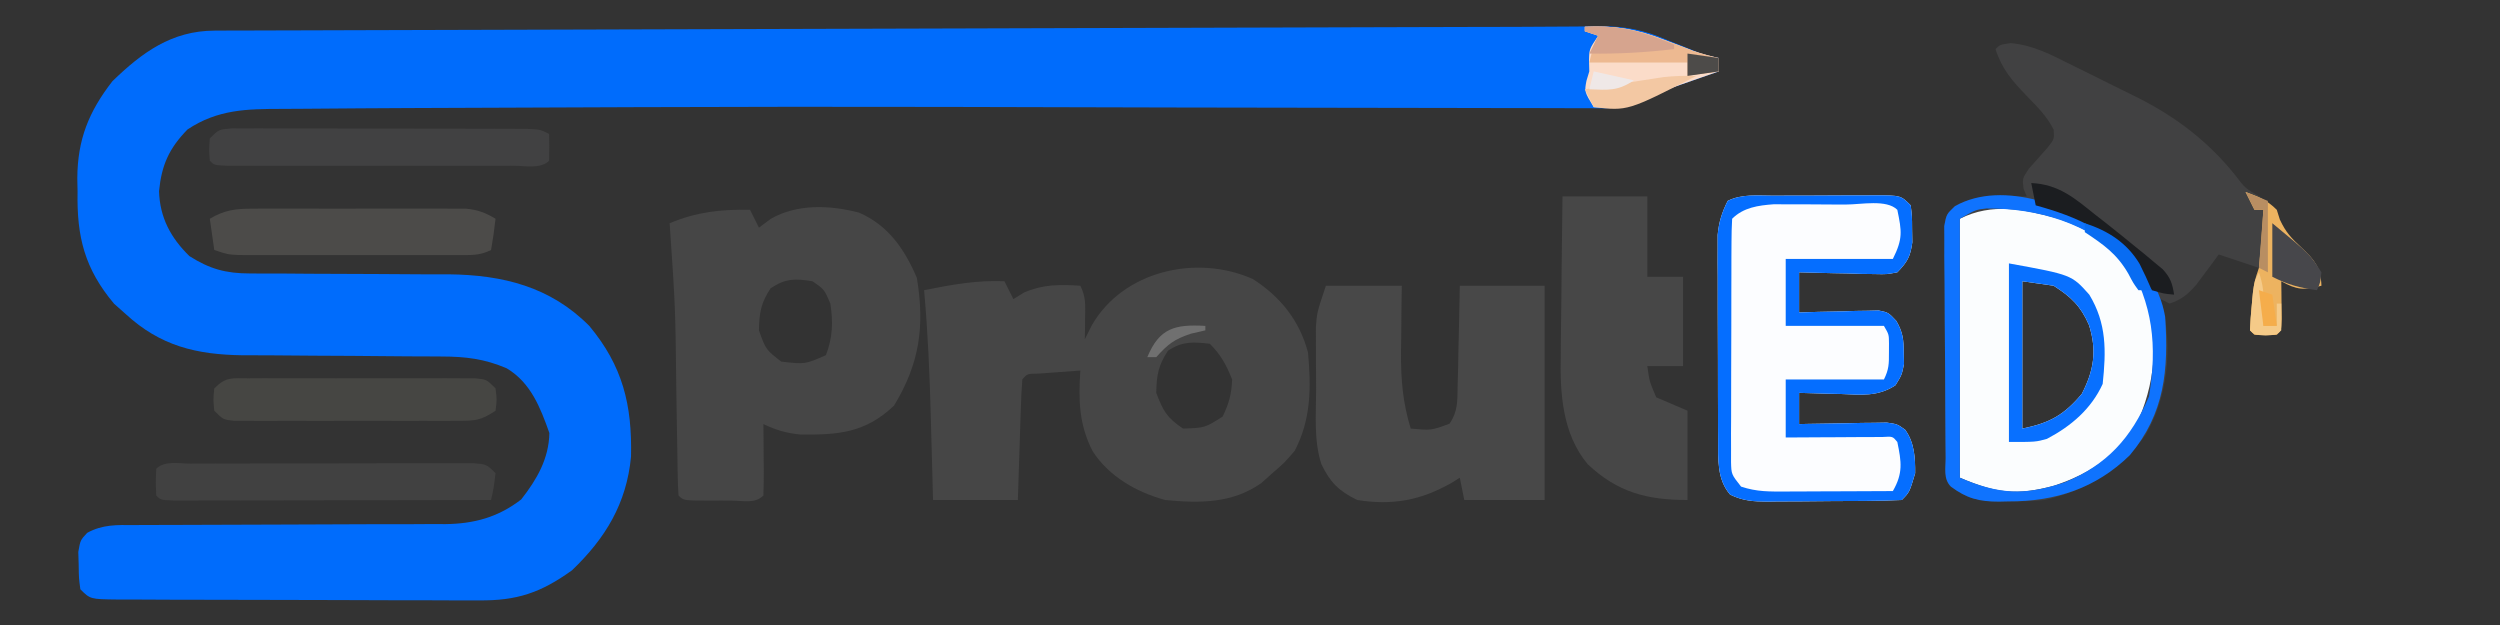 <?xml version="1.0" encoding="UTF-8"?>
<svg version="1.1" xmlns="http://www.w3.org/2000/svg" width="560" height="140">
<rect width="100%" height="100%" fill="#333333" stroke="none"/>
<path d="M0 0 C1.257 -0.009 1.257 -0.009 2.539 -0.018 C4.026 -0.029 5.513 -0.044 7 -0.067 C12.374 -0.098 16.829 0.839 21.724 2.987 C23.107 3.539 24.489 4.09 25.873 4.639 C27.02 5.105 28.167 5.57 29.349 6.05 C30.673 6.419 32.002 6.777 33.349 7.05 C33.349 8.04 33.349 9.03 33.349 10.05 C32.168 10.459 30.988 10.869 29.771 11.292 C28.214 11.836 26.656 12.38 25.099 12.925 C24.322 13.194 23.544 13.463 22.744 13.741 C21.612 14.137 21.612 14.137 20.458 14.542 C19.767 14.783 19.076 15.024 18.364 15.272 C16.356 15.967 16.356 15.967 14.758 17.084 C11.166 18.524 7.603 18.314 3.791 18.283 C2.917 18.284 2.043 18.285 1.143 18.286 C-1.795 18.287 -4.732 18.274 -7.67 18.261 C-9.777 18.259 -11.885 18.257 -13.992 18.257 C-18.551 18.254 -23.111 18.245 -27.67 18.23 C-34.978 18.208 -42.285 18.2 -49.593 18.194 C-62.597 18.181 -75.601 18.156 -88.605 18.129 C-174.282 17.901 -174.282 17.901 -259.959 18.254 C-263.678 18.283 -267.397 18.304 -271.116 18.317 C-275.379 18.332 -279.641 18.366 -283.904 18.415 C-285.437 18.43 -286.97 18.438 -288.503 18.44 C-296.423 18.45 -302.871 18.55 -309.651 23.05 C-313.78 27.288 -315.449 31.001 -316.026 36.862 C-315.858 42.779 -313.401 47.344 -309.213 51.425 C-304.665 54.309 -301.057 55.298 -295.674 55.305 C-293.901 55.315 -293.901 55.315 -292.092 55.326 C-290.821 55.325 -289.55 55.324 -288.241 55.323 C-286.226 55.338 -284.21 55.353 -282.195 55.37 C-277.245 55.407 -272.294 55.425 -267.344 55.43 C-263.888 55.435 -260.433 55.46 -256.978 55.496 C-255.046 55.51 -253.114 55.503 -251.183 55.495 C-239.047 55.629 -228.406 58.242 -219.651 67.05 C-212.162 76.033 -210.036 84.741 -210.303 96.327 C-211.283 106.818 -216.035 114.634 -223.526 121.8 C-230.482 126.808 -235.854 128.646 -244.432 128.535 C-245.376 128.539 -246.32 128.543 -247.292 128.547 C-250.389 128.554 -253.484 128.533 -256.581 128.51 C-258.739 128.508 -260.898 128.507 -263.056 128.508 C-267.567 128.505 -272.077 128.488 -276.587 128.461 C-282.378 128.427 -288.169 128.42 -293.959 128.421 C-298.41 128.42 -302.86 128.41 -307.311 128.395 C-309.447 128.389 -311.584 128.385 -313.72 128.383 C-316.696 128.379 -319.671 128.361 -322.646 128.34 C-323.534 128.341 -324.421 128.342 -325.335 128.343 C-331.422 128.278 -331.422 128.278 -333.651 126.05 C-333.987 123.553 -333.987 123.553 -334.026 120.612 C-334.054 119.644 -334.083 118.676 -334.112 117.678 C-333.651 115.05 -333.651 115.05 -332.124 113.409 C-328.672 111.511 -325.452 111.634 -321.613 111.665 C-320.806 111.659 -319.999 111.654 -319.167 111.648 C-317.417 111.639 -315.666 111.636 -313.916 111.639 C-311.141 111.643 -308.366 111.629 -305.591 111.61 C-299.694 111.574 -293.798 111.56 -287.901 111.55 C-281.08 111.537 -274.259 111.516 -267.437 111.47 C-264.712 111.456 -261.987 111.46 -259.262 111.465 C-257.577 111.456 -255.892 111.445 -254.207 111.434 C-253.456 111.44 -252.706 111.447 -251.933 111.453 C-245.489 111.379 -240.098 109.941 -234.901 105.925 C-231.394 101.444 -228.709 96.837 -228.588 91.05 C-230.611 85.34 -232.759 79.775 -238.151 76.55 C-243.095 74.431 -247.306 73.926 -252.659 73.908 C-253.848 73.901 -255.037 73.894 -256.261 73.886 C-257.538 73.882 -258.816 73.878 -260.131 73.874 C-261.468 73.863 -262.804 73.852 -264.141 73.84 C-269.797 73.787 -275.453 73.739 -281.109 73.724 C-284.578 73.713 -288.045 73.684 -291.514 73.642 C-293.458 73.624 -295.402 73.627 -297.346 73.63 C-307.65 73.488 -315.731 71.543 -323.463 64.425 C-324.772 63.261 -324.772 63.261 -326.108 62.073 C-332.675 54.265 -334.468 47.118 -334.276 37.05 C-334.295 36.034 -334.315 35.018 -334.334 33.971 C-334.279 25.292 -331.772 19.073 -326.475 12.245 C-319.829 5.805 -313.2 0.939 -303.6 0.911 C-302.55 0.905 -301.499 0.9 -300.417 0.894 C-298.68 0.893 -298.68 0.893 -296.908 0.891 C-295.067 0.884 -295.067 0.884 -293.189 0.876 C-289.776 0.864 -286.363 0.855 -282.95 0.849 C-279.271 0.841 -275.592 0.827 -271.912 0.814 C-265.531 0.792 -259.15 0.774 -252.77 0.759 C-243.524 0.736 -234.279 0.708 -225.033 0.678 C-210.008 0.631 -194.983 0.587 -179.958 0.547 C-165.405 0.508 -150.852 0.466 -136.3 0.422 C-135.405 0.419 -134.511 0.416 -133.59 0.414 C-129.995 0.403 -126.401 0.392 -122.806 0.381 C-94.42 0.294 -66.035 0.21 -37.649 0.132 C-35.5 0.126 -33.35 0.12 -31.201 0.113 C-30.516 0.112 -29.831 0.11 -29.125 0.108 C-27.123 0.102 -25.12 0.096 -23.117 0.091 C-19.452 0.081 -15.787 0.074 -12.123 0.068 C-8.081 0.059 -4.041 0.038 0 0 Z " fill="#006CFC" transform="translate(351.651,5.95)"/>
<path d="M0 0 C5.112 0.498 9.072 2.633 13.629 4.91 C15.028 5.597 15.028 5.597 16.456 6.299 C18.317 7.217 20.176 8.143 22.03 9.074 C24.173 10.15 26.324 11.205 28.48 12.254 C37.083 16.606 44.278 22.093 50.316 29.66 C52.471 32.507 52.471 32.507 55.691 34.348 C59.098 36.717 59.76 38.663 61.566 42.348 C62.741 43.568 63.953 44.754 65.191 45.91 C68.004 48.574 69.444 50.306 69.566 54.348 C65.691 55.424 64.042 55.293 60.566 53.348 C60.578 54.13 60.59 54.913 60.602 55.719 C60.611 56.731 60.62 57.743 60.629 58.785 C60.641 59.794 60.652 60.804 60.664 61.844 C60.566 64.348 60.566 64.348 59.566 65.348 C57.066 65.473 57.066 65.473 54.566 65.348 C54.236 65.018 53.906 64.688 53.566 64.348 C53.631 62.553 53.768 60.76 53.941 58.973 C54.032 57.996 54.122 57.018 54.215 56.012 C54.566 53.348 54.566 53.348 55.566 50.348 C54.638 50.038 53.71 49.729 52.754 49.41 C50.691 48.723 48.629 48.035 46.566 47.348 C46.108 47.974 45.649 48.601 45.176 49.246 C44.562 50.063 43.949 50.881 43.316 51.723 C42.713 52.535 42.11 53.347 41.488 54.184 C39.58 56.332 38.27 57.42 35.566 58.348 C34.576 57.853 34.576 57.853 33.566 57.348 C33.726 57.871 33.886 58.394 34.051 58.934 C36.117 68.605 35.174 79.184 30.16 87.75 C24.527 95.735 17.016 100.15 7.566 102.348 C4.851 102.627 2.17 102.673 -0.559 102.66 C-1.248 102.676 -1.938 102.692 -2.648 102.709 C-7.106 102.713 -9.858 102.013 -13.434 99.348 C-15.184 97.598 -14.588 95.153 -14.611 92.774 C-14.623 91.582 -14.636 90.391 -14.649 89.163 C-14.657 87.866 -14.664 86.568 -14.672 85.23 C-14.676 84.573 -14.68 83.916 -14.684 83.239 C-14.705 79.76 -14.719 76.281 -14.729 72.802 C-14.74 69.205 -14.774 65.608 -14.814 62.011 C-14.84 59.249 -14.848 56.487 -14.852 53.724 C-14.859 51.753 -14.886 49.781 -14.912 47.81 C-14.91 46.612 -14.907 45.414 -14.904 44.18 C-14.909 43.124 -14.915 42.068 -14.921 40.98 C-14.434 38.348 -14.434 38.348 -12.557 36.515 C-10.077 35.152 -8.248 34.853 -5.434 34.66 C-4.588 34.594 -3.742 34.529 -2.871 34.461 C-0.727 34.361 1.42 34.348 3.566 34.348 C3.329 33.78 3.092 33.213 2.848 32.629 C2.566 30.348 2.566 30.348 4.035 28.129 C5.389 26.608 6.743 25.087 8.098 23.566 C9.739 21.521 9.739 21.521 9.594 19.406 C8.095 16.403 5.957 14.318 3.629 11.91 C0.351 8.519 -1.995 5.876 -3.434 1.348 C-2.434 0.348 -2.434 0.348 0 0 Z M2.566 53.348 C2.566 64.238 2.566 75.128 2.566 86.348 C8.635 85.134 11.896 83.334 15.879 78.598 C18.636 73.287 19.293 68.814 17.504 63.16 C15.651 58.901 13.489 56.837 9.566 54.348 C7.256 54.018 4.946 53.688 2.566 53.348 Z " fill="#414142" transform="translate(450.434,9.652)"/>
<path d="M0 0 C6.198 3.936 10.534 9.413 12.375 16.5 C13.073 24.312 13.072 31.489 9.375 38.5 C7 41.25 7 41.25 4.375 43.5 C3.571 44.222 2.766 44.944 1.938 45.688 C-4.58 50.298 -11.935 50.247 -19.625 49.5 C-26.057 47.734 -32.189 44.256 -35.879 38.566 C-38.937 32.589 -39.07 27.111 -38.625 20.5 C-40.605 20.64 -42.584 20.787 -44.562 20.938 C-45.665 21.019 -46.767 21.1 -47.902 21.184 C-50.536 21.204 -50.536 21.204 -51.625 22.5 C-51.783 24.498 -51.876 26.501 -51.941 28.504 C-51.983 29.719 -52.025 30.934 -52.068 32.186 C-52.108 33.465 -52.147 34.744 -52.188 36.062 C-52.231 37.346 -52.274 38.629 -52.318 39.951 C-52.425 43.134 -52.525 46.317 -52.625 49.5 C-58.895 49.5 -65.165 49.5 -71.625 49.5 C-71.686 47.196 -71.746 44.893 -71.809 42.52 C-71.871 40.242 -71.934 37.965 -71.997 35.688 C-72.04 34.128 -72.082 32.567 -72.122 31.007 C-72.371 21.474 -72.772 12.002 -73.625 2.5 C-67.551 1.293 -61.831 0.224 -55.625 0.5 C-54.965 1.82 -54.305 3.14 -53.625 4.5 C-52.821 4.005 -52.016 3.51 -51.188 3 C-46.805 1.155 -43.302 1.219 -38.625 1.5 C-37.363 4.025 -37.526 5.812 -37.562 8.625 C-37.572 9.535 -37.581 10.445 -37.59 11.383 C-37.601 12.081 -37.613 12.78 -37.625 13.5 C-37.109 12.469 -36.594 11.438 -36.062 10.375 C-29.111 -1.778 -12.663 -5.645 0 0 Z M-19 16.062 C-21.172 19.321 -21.558 21.591 -21.625 25.5 C-20.11 29.515 -19.219 31.104 -15.625 33.5 C-10.744 33.345 -10.744 33.345 -6.75 30.812 C-5.333 27.9 -4.755 25.752 -4.625 22.5 C-5.95 19.219 -7.125 17 -9.625 14.5 C-13.455 14.074 -15.733 13.913 -19 16.062 Z " fill="#464646" transform="translate(280.625,62.5)"/>
<path d="M0 0 C0.66 1.32 1.32 2.64 2 4 C2.887 3.34 3.774 2.68 4.688 2 C10.633 -1.384 17.923 -1.059 24.406 0.625 C30.945 3.442 34.668 8.852 37.375 15.25 C39.183 26.099 37.976 34.467 32.25 43.875 C25.845 49.924 19.938 50.432 11.27 50.336 C8.129 50.013 5.84 49.337 3 48 C3.012 49.143 3.023 50.287 3.035 51.465 C3.045 52.956 3.054 54.447 3.062 55.938 C3.071 56.692 3.079 57.447 3.088 58.225 C3.097 60.15 3.052 62.075 3 64 C1.114 65.886 -1.578 65.132 -4.082 65.137 C-5.279 65.131 -5.279 65.131 -6.5 65.125 C-7.298 65.129 -8.096 65.133 -8.918 65.137 C-14.873 65.127 -14.873 65.127 -16 64 C-16.117 62.566 -16.167 61.126 -16.189 59.687 C-16.206 58.768 -16.223 57.849 -16.24 56.902 C-16.26 55.396 -16.26 55.396 -16.281 53.859 C-16.3 52.826 -16.318 51.793 -16.337 50.729 C-16.396 47.402 -16.449 44.076 -16.5 40.75 C-16.71 21.849 -16.71 21.849 -18 3 C-11.905 0.476 -6.601 -0.132 0 0 Z M4.625 17.562 C2.453 20.821 2.067 23.091 2 27 C3.548 31.324 3.548 31.324 7 34 C12.345 34.61 12.345 34.61 17 32.562 C18.52 28.667 18.645 25.12 18 21 C16.65 17.832 16.65 17.832 14 16 C10.06 15.367 7.987 15.351 4.625 17.562 Z " fill="#464646" transform="translate(168,47)"/>
<path d="M0 0 C1.221 -0.005 1.221 -0.005 2.466 -0.01 C4.187 -0.015 5.909 -0.017 7.63 -0.017 C10.271 -0.02 12.911 -0.038 15.551 -0.057 C17.221 -0.06 18.892 -0.062 20.562 -0.062 C21.355 -0.07 22.148 -0.077 22.965 -0.084 C28.552 -0.061 28.552 -0.061 30.781 2.168 C31.082 4.629 31.082 4.629 31.094 7.543 C31.111 8.499 31.127 9.456 31.145 10.441 C30.716 13.655 30.024 14.853 27.781 17.168 C25.421 17.622 25.421 17.622 22.676 17.559 C21.201 17.539 21.201 17.539 19.697 17.52 C18.673 17.486 17.649 17.453 16.594 17.418 C15.04 17.391 15.04 17.391 13.455 17.363 C10.896 17.316 8.339 17.25 5.781 17.168 C5.781 20.138 5.781 23.108 5.781 26.168 C7.895 26.098 7.895 26.098 10.051 26.027 C11.898 25.99 13.746 25.953 15.594 25.918 C16.523 25.884 17.451 25.851 18.408 25.816 C19.747 25.797 19.747 25.797 21.113 25.777 C21.935 25.756 22.758 25.735 23.605 25.714 C25.781 26.168 25.781 26.168 27.546 28.04 C29.025 30.587 29.214 32.236 29.219 35.168 C29.238 36.014 29.257 36.859 29.277 37.73 C28.781 40.168 28.781 40.168 27.363 42.465 C23.4 45.079 19.663 44.596 15.031 44.418 C13.699 44.391 13.699 44.391 12.34 44.363 C10.153 44.316 7.967 44.251 5.781 44.168 C5.781 46.478 5.781 48.788 5.781 51.168 C6.432 51.152 7.083 51.137 7.753 51.12 C10.7 51.058 13.647 51.019 16.594 50.98 C17.618 50.955 18.642 50.93 19.697 50.904 C21.172 50.89 21.172 50.89 22.676 50.875 C23.582 50.859 24.488 50.844 25.421 50.827 C27.781 51.168 27.781 51.168 29.55 52.444 C31.628 55.353 31.802 58.689 31.781 62.168 C30.509 66.441 30.509 66.441 28.781 68.168 C26.162 68.294 23.57 68.357 20.949 68.371 C20.161 68.377 19.373 68.382 18.561 68.388 C16.889 68.398 15.217 68.404 13.545 68.408 C10.99 68.418 8.436 68.449 5.881 68.48 C4.258 68.487 2.635 68.492 1.012 68.496 C0.248 68.508 -0.516 68.521 -1.302 68.534 C-4.439 68.52 -6.835 68.357 -9.671 66.96 C-12.628 63.536 -12.346 59.073 -12.364 54.723 C-12.37 53.658 -12.377 52.593 -12.383 51.497 C-12.384 50.357 -12.386 49.217 -12.387 48.043 C-12.39 46.863 -12.393 45.684 -12.397 44.468 C-12.402 41.977 -12.404 39.486 -12.404 36.994 C-12.406 33.182 -12.424 29.371 -12.443 25.559 C-12.446 23.137 -12.448 20.715 -12.449 18.293 C-12.456 17.153 -12.464 16.014 -12.471 14.839 C-12.466 13.242 -12.466 13.242 -12.462 11.613 C-12.463 10.68 -12.465 9.747 -12.466 8.786 C-12.193 5.895 -11.514 3.761 -10.219 1.168 C-7.012 -0.436 -3.523 0.005 0 0 Z " fill="#FCFDFF" transform="translate(397.219,43.832)"/>
<path d="M0 0 C5.61 0 11.22 0 17 0 C16.977 1.64 16.954 3.279 16.93 4.969 C16.911 7.146 16.893 9.323 16.875 11.5 C16.858 12.578 16.841 13.655 16.824 14.766 C16.787 20.888 17.194 26.141 19 32 C23.561 32.434 23.561 32.434 27.698 30.903 C29.623 28.089 29.438 25.746 29.512 22.363 C29.547 21.065 29.583 19.766 29.619 18.428 C29.642 17.056 29.665 15.684 29.688 14.312 C29.721 12.929 29.755 11.546 29.791 10.162 C29.874 6.775 29.938 3.388 30 0 C36.27 0 42.54 0 49 0 C49 15.84 49 31.68 49 48 C43.06 48 37.12 48 31 48 C30.67 46.35 30.34 44.7 30 43 C29.143 43.541 29.143 43.541 28.27 44.094 C21.308 48.078 14.977 49.255 7 48 C2.893 45.961 1.017 44.135 -1 40 C-2.754 34.627 -2.186 28.794 -2.185 23.21 C-2.187 21.139 -2.206 19.068 -2.225 16.996 C-2.227 15.68 -2.228 14.364 -2.23 13.008 C-2.235 11.808 -2.239 10.608 -2.243 9.372 C-2 6 -2 6 0 0 Z " fill="#484848" transform="translate(297,64)"/>
<path d="M0 0 C8.85 3.046 14.82 7.567 18.996 16.031 C22.695 25.381 22.056 35.502 18.188 44.695 C14.103 52.704 7.447 57.056 -0.941 59.844 C-9.291 62.085 -13.929 61.492 -22.004 58.031 C-22.004 38.891 -22.004 19.751 -22.004 0.031 C-14.716 -3.613 -7.677 -2.112 0 0 Z M-8.004 14.031 C-8.004 24.921 -8.004 35.811 -8.004 47.031 C-1.936 45.818 1.326 44.018 5.309 39.281 C8.066 33.971 8.722 29.498 6.934 23.844 C5.081 19.585 2.919 17.521 -1.004 15.031 C-3.314 14.701 -5.624 14.371 -8.004 14.031 Z " fill="#FBFDFE" transform="translate(461.004,48.969)"/>
<path d="M0 0 C6.27 0 12.54 0 19 0 C19 5.94 19 11.88 19 18 C21.64 18 24.28 18 27 18 C27 24.6 27 31.2 27 38 C24.36 38 21.72 38 19 38 C19.47 41.441 19.47 41.441 21 45 C23.31 45.99 25.62 46.98 28 48 C28 54.6 28 61.2 28 68 C18.93 68 12.303 66.286 5.615 59.947 C-0.045 53.123 -0.571 44.121 -0.391 35.645 C-0.385 34.617 -0.379 33.589 -0.373 32.53 C-0.351 29.291 -0.301 26.052 -0.25 22.812 C-0.23 20.598 -0.212 18.384 -0.195 16.17 C-0.152 10.78 -0.083 5.39 0 0 Z " fill="#474747" transform="translate(350,44)"/>
<path d="M0 0 C1.221 -0.005 1.221 -0.005 2.466 -0.01 C4.187 -0.015 5.909 -0.017 7.63 -0.017 C10.271 -0.02 12.911 -0.038 15.551 -0.057 C17.221 -0.06 18.892 -0.062 20.562 -0.062 C21.355 -0.07 22.148 -0.077 22.965 -0.084 C28.552 -0.061 28.552 -0.061 30.781 2.168 C31.082 4.629 31.082 4.629 31.094 7.543 C31.111 8.499 31.127 9.456 31.145 10.441 C30.716 13.655 30.024 14.853 27.781 17.168 C25.421 17.622 25.421 17.622 22.676 17.559 C21.201 17.539 21.201 17.539 19.697 17.52 C18.673 17.486 17.649 17.453 16.594 17.418 C15.04 17.391 15.04 17.391 13.455 17.363 C10.896 17.316 8.339 17.25 5.781 17.168 C5.781 20.138 5.781 23.108 5.781 26.168 C7.895 26.098 7.895 26.098 10.051 26.027 C11.898 25.99 13.746 25.953 15.594 25.918 C16.523 25.884 17.451 25.851 18.408 25.816 C19.747 25.797 19.747 25.797 21.113 25.777 C21.935 25.756 22.758 25.735 23.605 25.714 C25.781 26.168 25.781 26.168 27.546 28.04 C29.025 30.587 29.214 32.236 29.219 35.168 C29.238 36.014 29.257 36.859 29.277 37.73 C28.781 40.168 28.781 40.168 27.363 42.465 C23.4 45.079 19.663 44.596 15.031 44.418 C13.699 44.391 13.699 44.391 12.34 44.363 C10.153 44.316 7.967 44.251 5.781 44.168 C5.781 46.478 5.781 48.788 5.781 51.168 C6.432 51.152 7.083 51.137 7.753 51.12 C10.7 51.058 13.647 51.019 16.594 50.98 C17.618 50.955 18.642 50.93 19.697 50.904 C21.172 50.89 21.172 50.89 22.676 50.875 C23.582 50.859 24.488 50.844 25.421 50.827 C27.781 51.168 27.781 51.168 29.55 52.444 C31.628 55.353 31.802 58.689 31.781 62.168 C30.509 66.441 30.509 66.441 28.781 68.168 C26.162 68.294 23.57 68.357 20.949 68.371 C20.161 68.377 19.373 68.382 18.561 68.388 C16.889 68.398 15.217 68.404 13.545 68.408 C10.99 68.418 8.436 68.449 5.881 68.48 C4.258 68.487 2.635 68.492 1.012 68.496 C0.248 68.508 -0.516 68.521 -1.302 68.534 C-4.439 68.52 -6.835 68.357 -9.671 66.96 C-12.628 63.536 -12.346 59.073 -12.364 54.723 C-12.37 53.658 -12.377 52.593 -12.383 51.497 C-12.384 50.357 -12.386 49.217 -12.387 48.043 C-12.39 46.863 -12.393 45.684 -12.397 44.468 C-12.402 41.977 -12.404 39.486 -12.404 36.994 C-12.406 33.182 -12.424 29.371 -12.443 25.559 C-12.446 23.137 -12.448 20.715 -12.449 18.293 C-12.456 17.153 -12.464 16.014 -12.471 14.839 C-12.466 13.242 -12.466 13.242 -12.462 11.613 C-12.463 10.68 -12.465 9.747 -12.466 8.786 C-12.193 5.895 -11.514 3.761 -10.219 1.168 C-7.012 -0.436 -3.523 0.005 0 0 Z M-9.219 5.168 C-9.323 6.932 -9.357 8.7 -9.364 10.466 C-9.374 12.163 -9.374 12.163 -9.383 13.895 C-9.384 15.127 -9.386 16.359 -9.387 17.629 C-9.39 18.886 -9.393 20.142 -9.397 21.437 C-9.402 24.102 -9.405 26.767 -9.404 29.432 C-9.404 32.847 -9.418 36.262 -9.435 39.678 C-9.449 42.932 -9.448 46.187 -9.449 49.441 C-9.456 50.67 -9.464 51.898 -9.471 53.163 C-9.468 54.301 -9.465 55.439 -9.462 56.611 C-9.463 57.614 -9.465 58.617 -9.466 59.65 C-9.394 62.415 -9.394 62.415 -7.219 65.168 C-3.68 66.347 -0.877 66.281 2.855 66.266 C3.539 66.264 4.223 66.263 4.928 66.261 C7.108 66.256 9.288 66.243 11.469 66.23 C12.949 66.225 14.428 66.221 15.908 66.217 C19.533 66.206 23.157 66.189 26.781 66.168 C29.081 62.176 28.716 59.673 27.781 55.168 C26.743 53.906 26.743 53.906 24.465 54.054 C22.964 54.062 22.964 54.062 21.434 54.07 C20.354 54.074 19.274 54.077 18.162 54.08 C16.458 54.093 16.458 54.093 14.719 54.105 C13.008 54.112 13.008 54.112 11.264 54.119 C8.436 54.131 5.609 54.149 2.781 54.168 C2.781 49.878 2.781 45.588 2.781 41.168 C10.041 41.168 17.301 41.168 24.781 41.168 C25.904 38.923 25.915 37.653 25.906 35.168 C25.909 34.467 25.911 33.765 25.914 33.043 C25.895 31.076 25.895 31.076 24.781 29.168 C17.521 29.168 10.261 29.168 2.781 29.168 C2.781 24.218 2.781 19.268 2.781 14.168 C10.701 14.168 18.621 14.168 26.781 14.168 C29.05 9.63 28.783 7.996 27.781 3.168 C25.37 0.757 19.639 1.995 16.273 1.982 C15.577 1.983 14.881 1.983 14.163 1.983 C12.054 1.98 9.945 1.962 7.836 1.943 C6.49 1.94 5.143 1.938 3.797 1.938 C2.573 1.933 1.348 1.929 0.087 1.925 C-3.35 2.178 -6.683 2.632 -9.219 5.168 Z " fill="#056EFF" transform="translate(397.219,43.832)"/>
<path d="M0 0 C1.108 -0.006 2.216 -0.013 3.357 -0.019 C5.145 -0.013 5.145 -0.013 6.969 -0.007 C8.197 -0.009 9.424 -0.011 10.689 -0.013 C13.285 -0.014 15.881 -0.01 18.477 -0.002 C22.453 0.009 26.43 -0.002 30.406 -0.015 C32.927 -0.013 35.448 -0.011 37.969 -0.007 C39.16 -0.011 40.352 -0.015 41.58 -0.019 C42.688 -0.013 43.796 -0.006 44.938 0 C46.398 0.002 46.398 0.002 47.889 0.005 C50.546 0.266 52.191 0.904 54.469 2.259 C54.213 4.602 53.876 6.937 53.469 9.259 C50.868 10.559 48.97 10.386 46.057 10.388 C44.926 10.391 43.794 10.394 42.629 10.398 C40.788 10.395 40.788 10.395 38.91 10.392 C37.027 10.393 37.027 10.393 35.106 10.395 C32.447 10.395 29.789 10.394 27.13 10.389 C23.722 10.383 20.315 10.387 16.907 10.393 C13.658 10.397 10.409 10.394 7.16 10.392 C5.935 10.394 4.71 10.396 3.448 10.398 C2.313 10.395 1.179 10.391 0.01 10.388 C-0.99 10.387 -1.99 10.387 -3.02 10.386 C-5.531 10.259 -5.531 10.259 -8.531 9.259 C-8.861 6.949 -9.191 4.639 -9.531 2.259 C-6.251 0.308 -3.792 0.006 0 0 Z " fill="#4C4B49" transform="translate(56.531,46.741)"/>
<path d="M0 0 C0.709 -0.003 1.418 -0.007 2.148 -0.01 C4.503 -0.02 6.858 -0.022 9.213 -0.023 C10.844 -0.026 12.474 -0.029 14.105 -0.033 C17.527 -0.039 20.949 -0.041 24.372 -0.04 C28.765 -0.04 33.158 -0.054 37.551 -0.071 C40.919 -0.082 44.288 -0.084 47.657 -0.083 C49.277 -0.085 50.897 -0.089 52.517 -0.097 C54.78 -0.107 57.042 -0.104 59.305 -0.098 C60.594 -0.099 61.883 -0.101 63.212 -0.102 C66.217 0.145 66.217 0.145 68.217 2.145 C67.842 5.27 67.842 5.27 67.217 8.145 C57.586 8.168 47.955 8.186 38.324 8.197 C33.852 8.202 29.38 8.209 24.909 8.221 C20.597 8.232 16.285 8.238 11.973 8.24 C10.325 8.242 8.676 8.246 7.027 8.251 C4.726 8.258 2.425 8.259 0.124 8.259 C-1.845 8.262 -1.845 8.262 -3.853 8.266 C-6.783 8.145 -6.783 8.145 -7.783 7.145 C-7.908 4.145 -7.908 4.145 -7.783 1.145 C-5.883 -0.755 -2.52 0.007 0 0 Z " fill="#414141" transform="translate(42.783,103.855)"/>
<path d="M0 0 C1.269 0.001 2.537 0.003 3.844 0.004 C4.544 0.002 5.243 0.001 5.963 -0.001 C8.281 -0.005 10.597 0.006 12.915 0.017 C14.521 0.018 16.128 0.018 17.734 0.018 C21.104 0.02 24.473 0.028 27.842 0.041 C32.167 0.058 36.491 0.062 40.816 0.061 C44.134 0.062 47.452 0.067 50.771 0.074 C52.365 0.078 53.96 0.08 55.555 0.08 C57.782 0.083 60.008 0.091 62.235 0.102 C64.138 0.108 64.138 0.108 66.079 0.114 C69.04 0.247 69.04 0.247 71.04 1.247 C71.082 3.247 71.08 5.248 71.04 7.247 C69.127 9.159 65.678 8.375 63.149 8.377 C62.429 8.378 61.708 8.38 60.966 8.382 C58.574 8.386 56.182 8.383 53.79 8.38 C52.134 8.381 50.479 8.382 48.824 8.383 C45.35 8.384 41.876 8.382 38.403 8.378 C33.94 8.372 29.478 8.375 25.015 8.381 C21.596 8.385 18.176 8.384 14.757 8.381 C13.111 8.38 11.465 8.381 9.819 8.384 C7.523 8.386 5.227 8.382 2.93 8.377 C0.966 8.375 0.966 8.375 -1.038 8.374 C-3.96 8.247 -3.96 8.247 -4.96 7.247 C-5.148 4.81 -5.148 4.81 -4.96 2.247 C-2.96 0.247 -2.96 0.247 0 0 Z " fill="#414142" transform="translate(51.96,28.753)"/>
<path d="M0 0 C1.175 -0.006 2.349 -0.013 3.559 -0.019 C5.47 -0.013 5.47 -0.013 7.42 -0.007 C8.722 -0.009 10.024 -0.011 11.365 -0.013 C14.123 -0.016 16.88 -0.011 19.637 -0.002 C23.175 0.009 26.712 0.003 30.25 -0.009 C33.619 -0.018 36.988 -0.012 40.357 -0.007 C41.631 -0.011 42.905 -0.015 44.218 -0.019 C45.393 -0.013 46.567 -0.006 47.777 0 C48.815 0.002 49.853 0.003 50.922 0.005 C53.389 0.259 53.389 0.259 55.389 2.259 C55.701 4.759 55.701 4.759 55.389 7.259 C51.977 9.533 50.762 9.511 46.756 9.518 C45.601 9.524 44.447 9.53 43.257 9.537 C41.387 9.531 41.387 9.531 39.479 9.524 C38.2 9.526 36.922 9.528 35.605 9.53 C32.9 9.532 30.196 9.529 27.492 9.52 C24.023 9.508 20.554 9.515 17.084 9.527 C13.778 9.536 10.472 9.529 7.166 9.524 C5.293 9.53 5.293 9.53 3.381 9.537 C1.654 9.527 1.654 9.527 -0.108 9.518 C-1.633 9.515 -1.633 9.515 -3.189 9.513 C-5.611 9.259 -5.611 9.259 -7.611 7.259 C-7.861 4.759 -7.861 4.759 -7.611 2.259 C-4.955 -0.397 -3.708 0.006 0 0 Z " fill="#464643" transform="translate(55.611,84.741)"/>
<path d="M0 0 C5.333 4.478 9.875 10.832 11.062 17.812 C11.84 29.685 10.966 39.436 3.152 48.77 C-4.459 56.21 -13.603 59.174 -24.062 59.125 C-24.752 59.141 -25.442 59.157 -26.152 59.174 C-30.61 59.178 -33.361 58.478 -36.938 55.812 C-38.688 54.062 -38.092 51.618 -38.115 49.239 C-38.127 48.047 -38.14 46.856 -38.153 45.628 C-38.161 44.33 -38.168 43.032 -38.176 41.695 C-38.18 41.038 -38.184 40.381 -38.188 39.704 C-38.209 36.225 -38.223 32.746 -38.233 29.267 C-38.244 25.67 -38.278 22.073 -38.318 18.476 C-38.344 15.714 -38.352 12.952 -38.356 10.189 C-38.363 8.218 -38.39 6.246 -38.416 4.275 C-38.413 3.077 -38.41 1.879 -38.407 0.645 C-38.413 -0.411 -38.419 -1.467 -38.425 -2.556 C-37.938 -5.188 -37.938 -5.188 -36.028 -7.009 C-25.094 -13.176 -9.301 -6.601 0 0 Z M-34.938 -4.188 C-34.938 14.953 -34.938 34.093 -34.938 53.812 C-26.134 57.585 -20.449 57.872 -11.422 54.844 C-1.972 50.921 3.418 44.942 7.438 35.625 C9.315 24.17 8.334 15.041 2.438 5.062 C-6.208 -3.128 -17.224 -6.555 -29 -6.488 C-31.382 -6.219 -31.382 -6.219 -34.938 -4.188 Z " fill="#0F73FE" transform="translate(473.938,53.188)"/>
<path d="M0 0 C6.698 -0.311 11.601 0.499 17.812 2.938 C19.277 3.49 20.742 4.04 22.207 4.59 C22.841 4.836 23.475 5.082 24.128 5.336 C26.065 6.023 28 6.533 30 7 C30 7.99 30 8.98 30 10 C28.819 10.41 27.638 10.82 26.422 11.242 C24.865 11.786 23.307 12.331 21.75 12.875 C20.973 13.144 20.195 13.414 19.395 13.691 C18.263 14.088 18.263 14.088 17.109 14.492 C16.418 14.733 15.727 14.974 15.015 15.222 C12.96 15.967 12.96 15.967 10.978 17.086 C8.01 18.457 5.217 18.124 2 18 C-0.104 14.535 -0.104 14.535 0.375 12.062 C0.581 11.382 0.787 10.701 1 10 C0.979 9.154 0.959 8.309 0.938 7.438 C1 5 1 5 3 2 C2.01 1.67 1.02 1.34 0 1 C0 0.67 0 0.34 0 0 Z " fill="#FBDCC9" transform="translate(355,6)"/>
<path d="M0 0 C14.025 2.55 14.025 2.55 18 7 C21.923 13.461 21.779 19.64 21 27 C18.447 32.598 13.931 36.461 8.5 39.312 C6 40 6 40 0 40 C0 26.8 0 13.6 0 0 Z M3 4 C3 14.89 3 25.78 3 37 C9.068 35.786 12.33 33.986 16.312 29.25 C19.07 23.94 19.726 19.466 17.938 13.812 C16.085 9.553 13.923 7.489 10 5 C7.69 4.67 5.38 4.34 3 4 Z " fill="#0870FF" transform="translate(450,59)"/>
<path d="M0 0 C2.915 1.074 4.778 1.778 7 4 C7.227 4.722 7.454 5.444 7.688 6.188 C9.036 9.078 10.267 10.35 12.562 12.5 C15.398 15.189 16.876 16.923 17 21 C13.125 22.076 11.475 21.946 8 20 C8.012 20.782 8.023 21.565 8.035 22.371 C8.044 23.383 8.053 24.395 8.062 25.438 C8.074 26.447 8.086 27.456 8.098 28.496 C8 31 8 31 7 32 C4.5 32.125 4.5 32.125 2 32 C1.67 31.67 1.34 31.34 1 31 C1.064 29.205 1.201 27.413 1.375 25.625 C1.465 24.648 1.555 23.671 1.648 22.664 C2 20 2 20 3 17 C3.225 14.774 3.408 12.544 3.562 10.312 C3.646 9.133 3.73 7.954 3.816 6.738 C3.877 5.835 3.938 4.931 4 4 C3.34 4 2.68 4 2 4 C1.34 2.68 0.68 1.36 0 0 Z " fill="#EDB360" transform="translate(503,43)"/>
<path d="M0 0 C6.698 -0.311 11.601 0.499 17.812 2.938 C19.277 3.49 20.742 4.04 22.207 4.59 C22.841 4.836 23.475 5.082 24.128 5.336 C26.065 6.023 28 6.533 30 7 C30 7.99 30 8.98 30 10 C27.69 10.33 25.38 10.66 23 11 C23 10.01 23 9.02 23 8 C15.74 8 8.48 8 1 8 C2 4 2 4 3 2 C2.01 1.67 1.02 1.34 0 1 C0 0.67 0 0.34 0 0 Z " fill="#EDB991" transform="translate(355,6)"/>
<path d="M0 0 C6.201 0.293 9.723 3.4 14.375 7.125 C15.092 7.682 15.808 8.239 16.547 8.812 C18.721 10.515 20.864 12.25 23 14 C23.754 14.611 24.509 15.221 25.286 15.851 C26.009 16.454 26.732 17.058 27.477 17.68 C28.13 18.221 28.783 18.762 29.456 19.32 C31.188 21.204 31.61 22.5 32 25 C29.699 24.793 29.699 24.793 27 24 C25.332 21.926 25.332 21.926 23.812 19.312 C18.344 11.008 10.354 7.576 1 5 C0.67 3.35 0.34 1.7 0 0 Z " fill="#1B1D20" transform="translate(455,41)"/>
<path d="M0 0 C8.483 7.015 8.483 7.015 11 11 C10.75 13.312 10.75 13.312 10 15 C6.084 14.466 3.607 13.803 0 12 C0 8.04 0 4.08 0 0 Z " fill="#47474B" transform="translate(509,50)"/>
<path d="M0 0 C7.543 -0.495 13.059 1.094 20 4 C20 4.33 20 4.66 20 5 C13.627 5.745 7.417 6.103 1 6 C1.66 4.68 2.32 3.36 3 2 C2.01 1.67 1.02 1.34 0 1 C0 0.67 0 0.34 0 0 Z " fill="#D6A48E" transform="translate(355,6)"/>
<path d="M0 0 C-15.397 7.864 -15.397 7.864 -23 7 C-23.66 5.68 -24.32 4.36 -25 3 C-21.772 2.494 -18.542 1.996 -15.312 1.5 C-14.4 1.357 -13.488 1.214 -12.549 1.066 C-11.219 0.863 -11.219 0.863 -9.863 0.656 C-9.052 0.531 -8.24 0.405 -7.404 0.275 C-4.915 -0.01 -2.503 -0.047 0 0 Z " fill="#F3C8A3" transform="translate(380,17)"/>
<path d="M0 0 C5.221 1.689 9.424 4.386 12.27 9.105 C13.243 11.049 14.155 12.997 15 15 C14.01 15 13.02 15 12 15 C10.859 13.426 10.859 13.426 9.75 11.312 C7.165 6.847 4.252 4.835 0 2 C0 1.34 0 0.68 0 0 Z " fill="#086CF2" transform="translate(467,50)"/>
<path d="M0 0 C0.961 2.882 1.106 4.699 1.062 7.688 C1.053 8.496 1.044 9.304 1.035 10.137 C1.024 10.752 1.012 11.366 1 12 C1.99 12 2.98 12 4 12 C4 10.35 4 8.7 4 7 C4.33 7 4.66 7 5 7 C5.043 9 5.041 11 5 13 C4 14 4 14 1.5 14.125 C-1 14 -1 14 -2 13 C-1.936 11.184 -1.799 9.371 -1.625 7.562 C-1.535 6.574 -1.445 5.585 -1.352 4.566 C-1 2 -1 2 0 0 Z " fill="#F5CA88" transform="translate(506,61)"/>
<path d="M0 0 C2.31 0.33 4.62 0.66 7 1 C7 1.99 7 2.98 7 4 C4.69 4.33 2.38 4.66 0 5 C0 3.35 0 1.7 0 0 Z " fill="#4D4B49" transform="translate(378,12)"/>
<path d="M0 0 C2.475 0.99 2.475 0.99 5 2 C5 7.28 5 12.56 5 18 C4.34 17.67 3.68 17.34 3 17 C3.33 12.71 3.66 8.42 4 4 C3.34 4 2.68 4 2 4 C1.34 2.68 0.68 1.36 0 0 Z " fill="#B88E62" transform="translate(503,43)"/>
<path d="M0 0 C0 0.33 0 0.66 0 1 C-1.073 1.248 -2.145 1.495 -3.25 1.75 C-7.046 3.015 -8.396 4.107 -11 7 C-11.66 7 -12.32 7 -13 7 C-10.303 0.483 -6.818 -0.393 0 0 Z " fill="#707070" transform="translate(270,73)"/>
<path d="M0 0 C0.99 0.33 1.98 0.66 3 1 C3.33 3.31 3.66 5.62 4 8 C3.01 8 2.02 8 1 8 C0.67 5.36 0.34 2.72 0 0 Z " fill="#F5AD4B" transform="translate(506,65)"/>
<path d="M0 0 C4.455 0.99 4.455 0.99 9 2 C5.356 4.429 3.288 4.162 -1 4 C-0.67 2.68 -0.34 1.36 0 0 Z " fill="#EFE8E7" transform="translate(357,16)"/>
</svg>

